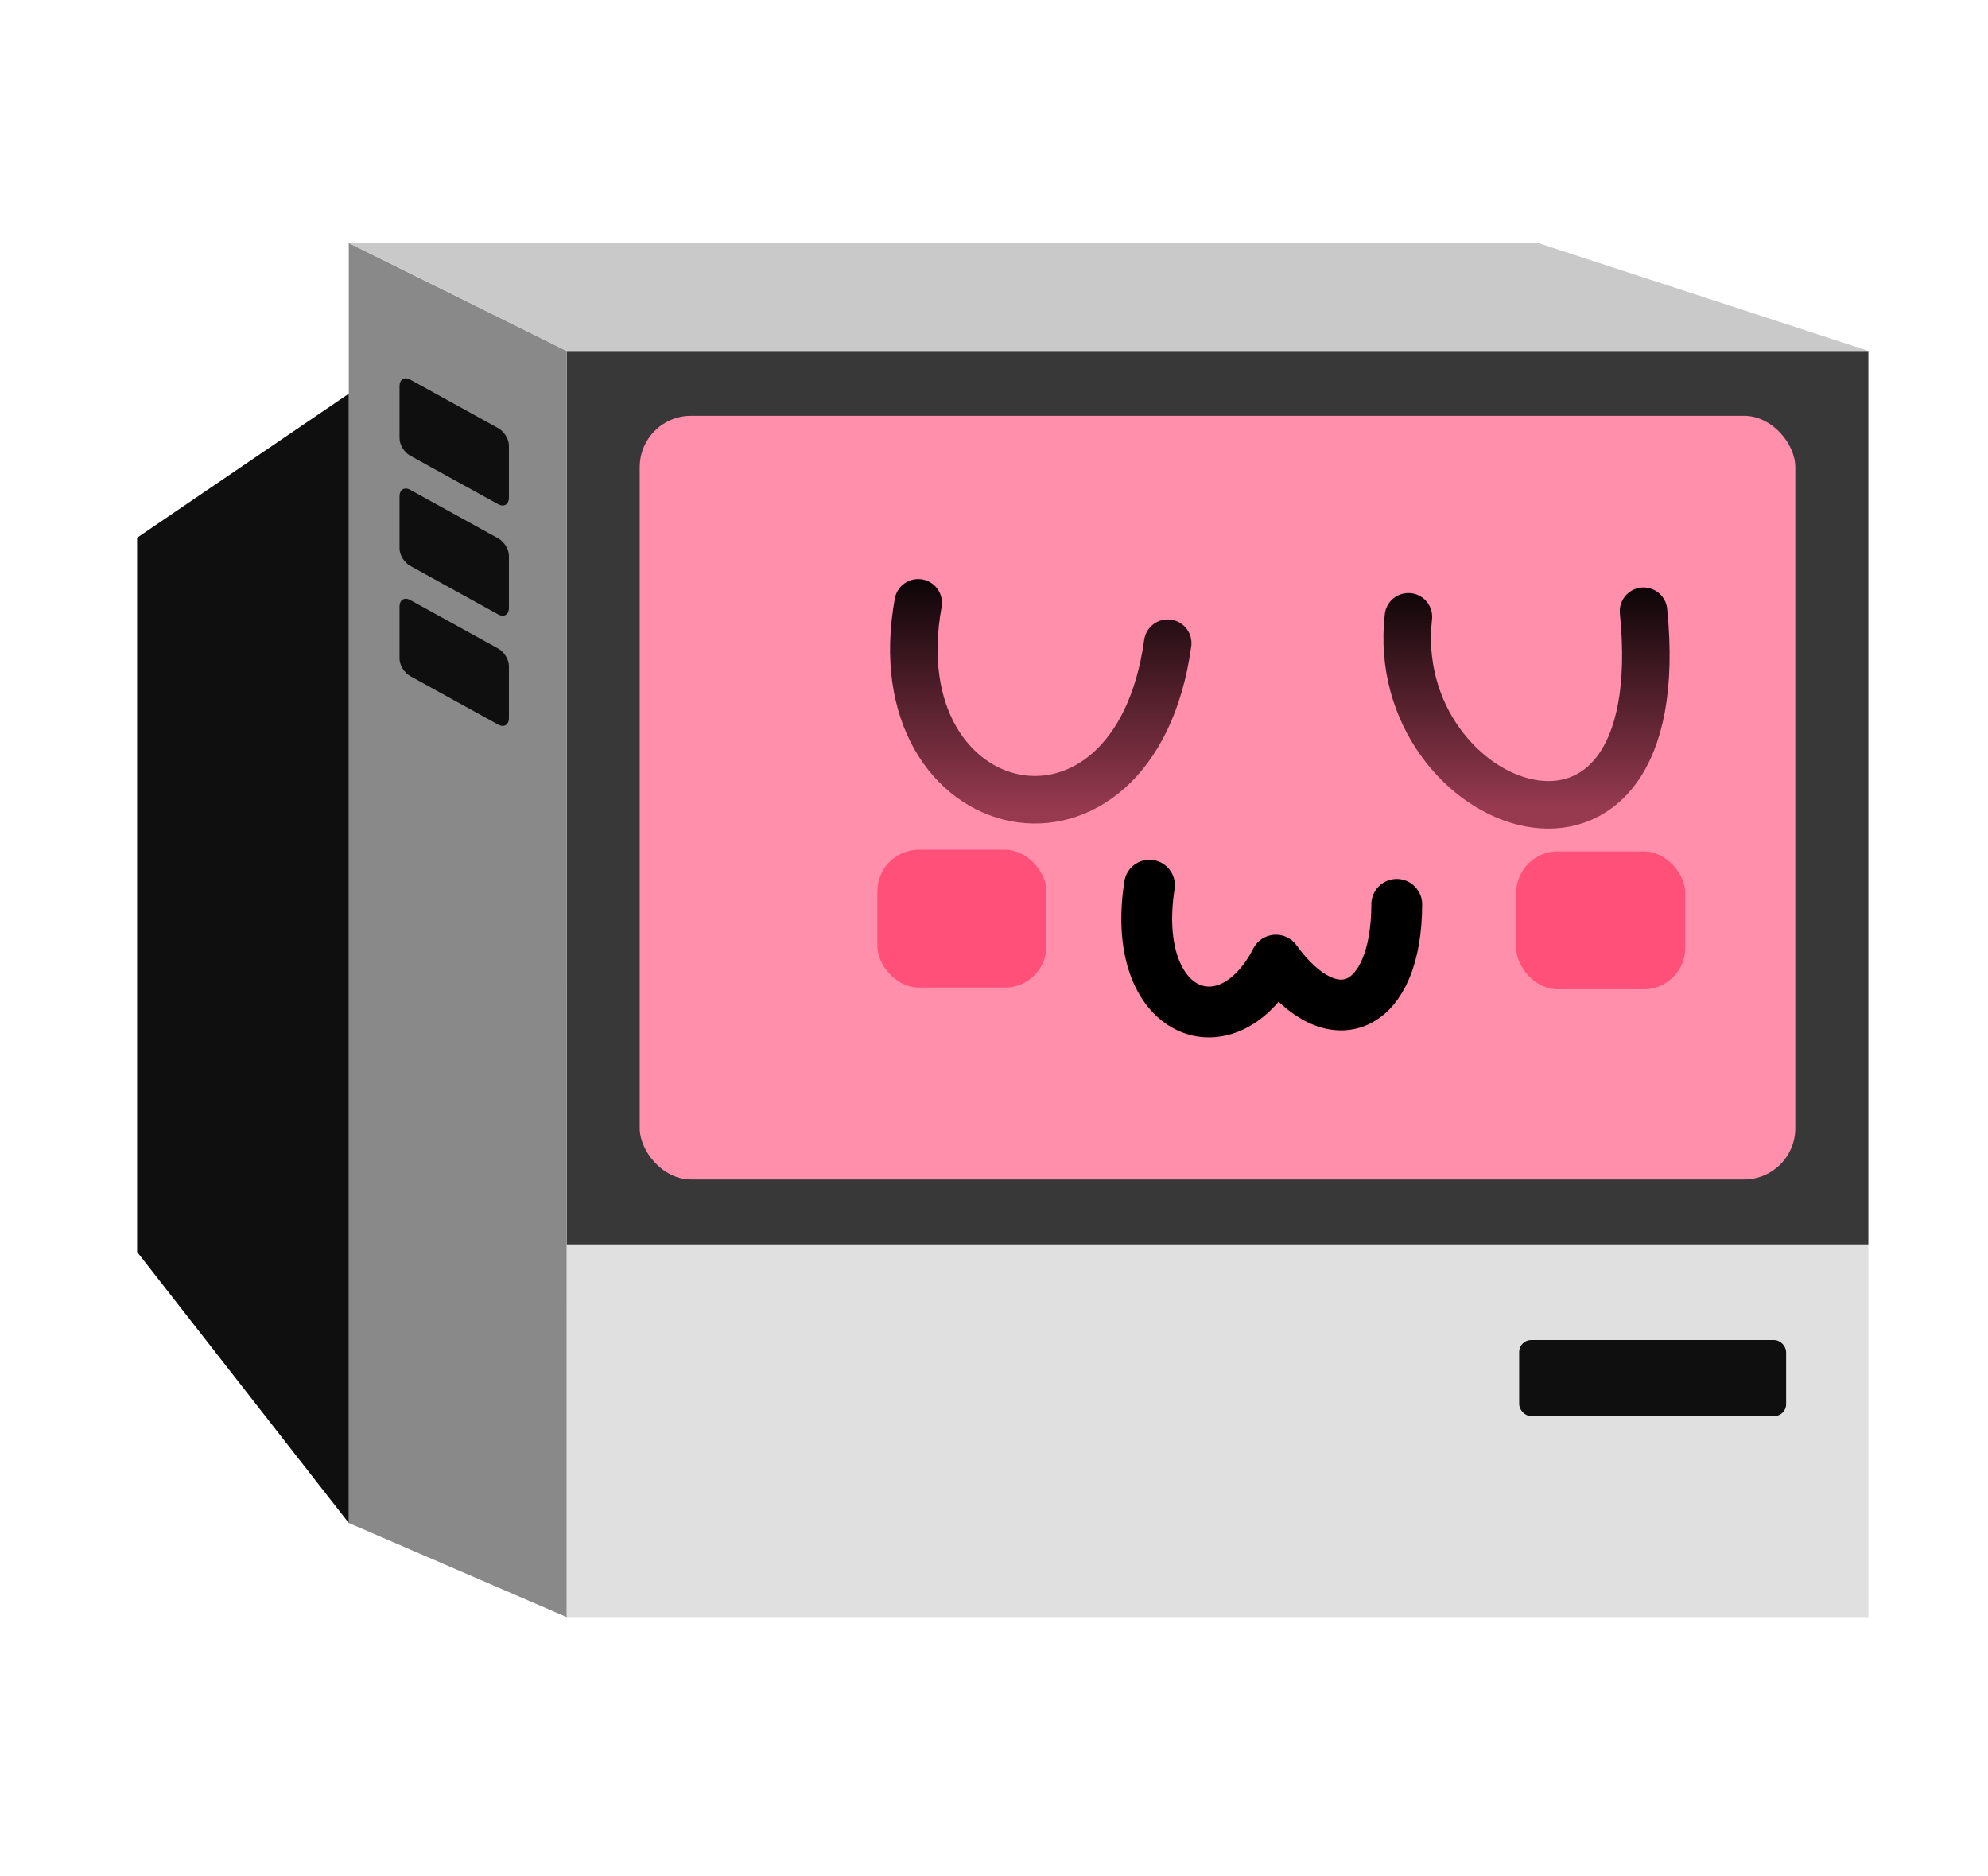 <?xml version="1.0" encoding="UTF-8" standalone="no"?>
<svg
   xmlns:dc="http://purl.org/dc/elements/1.1/"
   xmlns:cc="http://creativecommons.org/ns#"
   xmlns:rdf="http://www.w3.org/1999/02/22-rdf-syntax-ns#"
   xmlns:svg="http://www.w3.org/2000/svg"
   xmlns="http://www.w3.org/2000/svg"
   xmlns:xlink="http://www.w3.org/1999/xlink"
   xmlns:sodipodi="http://sodipodi.sourceforge.net/DTD/sodipodi-0.dtd"
   xmlns:inkscape="http://www.inkscape.org/namespaces/inkscape"
   version="1.1"
   id="svg2"
   width="195.667"
   height="184.667"
   viewBox="0 0 195.667 184.667"
   sodipodi:docname="uwu.svg"
   inkscape:version="1.0.2 (e86c870879, 2021-01-15, custom)">
  <defs
     id="defs6">
    <linearGradient
       inkscape:collect="always"
       id="linearGradient1091">
      <stop
         style="stop-color:#000000;stop-opacity:1"
         offset="0"
         id="stop1087" />
      <stop
         style="stop-color:#973a50;stop-opacity:1"
         offset="1"
         id="stop1089" />
    </linearGradient>
    <linearGradient
       inkscape:collect="always"
       id="linearGradient1163">
      <stop
         style="stop-color:#1e190d;stop-opacity:1"
         offset="0"
         id="stop1159" />
      <stop
         style="stop-color:#916a03;stop-opacity:1"
         offset="1"
         id="stop1161" />
    </linearGradient>
    <inkscape:perspective
       sodipodi:type="inkscape:persp3d"
       inkscape:vp_x="0 : 92.333335 : 1"
       inkscape:vp_y="0 : 1000 : 0"
       inkscape:vp_z="195.66667 : 92.333335 : 1"
       inkscape:persp3d-origin="97.833335 : 61.555557 : 1"
       id="perspective36" />
    <linearGradient
       inkscape:collect="always"
       xlink:href="#linearGradient1163"
       id="linearGradient1165"
       x1="90.475"
       y1="62.197"
       x2="90.479"
       y2="80.065"
       gradientUnits="userSpaceOnUse"
       gradientTransform="translate(237.624,-1.962)" />
    <linearGradient
       inkscape:collect="always"
       xlink:href="#linearGradient1091"
       id="linearGradient1059"
       gradientUnits="userSpaceOnUse"
       x1="243.798"
       y1="51.098"
       x2="243.798"
       y2="79.461"
       gradientTransform="matrix(1,0,0,0.875,-140.98,10.345)" />
    <linearGradient
       inkscape:collect="always"
       xlink:href="#linearGradient1091"
       id="linearGradient1079"
       x1="290.873"
       y1="52.035"
       x2="290.873"
       y2="79.156"
       gradientUnits="userSpaceOnUse"
       gradientTransform="matrix(1,0,0,0.875,-140.98,10.345)" />
  </defs>
  <sodipodi:namedview
     pagecolor="#ffffff"
     bordercolor="#666666"
     borderopacity="1"
     objecttolerance="10"
     gridtolerance="10"
     guidetolerance="10"
     inkscape:pageopacity="0"
     inkscape:pageshadow="2"
     inkscape:window-width="1419"
     inkscape:window-height="1016"
     id="namedview4"
     showgrid="false"
     inkscape:snap-page="false"
     inkscape:snap-bbox="true"
     inkscape:bbox-paths="true"
     inkscape:bbox-nodes="true"
     inkscape:snap-bbox-edge-midpoints="true"
     inkscape:snap-bbox-midpoints="true"
     inkscape:zoom="1.732062"
     inkscape:cx="133.26169"
     inkscape:cy="81.955156"
     inkscape:window-x="3126"
     inkscape:window-y="283"
     inkscape:window-maximized="0"
     inkscape:current-layer="g10"
     inkscape:document-rotation="0"
     showguides="false" />
  <g
     inkscape:groupmode="layer"
     inkscape:label="Image"
     id="g10">
    <rect
       style="fill:#e0e0e0;fill-opacity:1;fill-rule:evenodd;stroke-width:0.54"
       id="rect14"
       width="128.122"
       height="36.683"
       x="55.772"
       y="122.469" />
    <path
       style="fill:#383838;fill-opacity:1;stroke-width:1.243"
       id="rect38"
       width="128.122"
       height="87.936"
       x="55.772"
       y="34.533"
       sodipodi:type="rect"
       d="M 55.772,34.533 H 183.893 V 122.469 H 55.772 Z" />
    <rect
       style="fill:#0f0f0f;fill-opacity:1;stroke-width:0.628;stroke-miterlimit:4;stroke-dasharray:none"
       id="rect984"
       width="26.275"
       height="7.486"
       x="149.523"
       y="131.882"
       ry="1.179" />
    <path
       style="fill:#898989;fill-opacity:1;stroke:#000000;stroke-width:0;stroke-linecap:butt;stroke-linejoin:miter;stroke-miterlimit:4;stroke-dasharray:none;stroke-opacity:1"
       d="M 55.772,159.151 34.329,149.891 V 23.919 l 21.442,10.614 z"
       id="path986"
       sodipodi:nodetypes="ccccc" />
    <path
       style="fill:#c9c9c9;fill-opacity:1;stroke:#000000;stroke-width:0;stroke-linecap:butt;stroke-linejoin:miter;stroke-miterlimit:4;stroke-dasharray:none;stroke-opacity:1"
       d="M 34.329,23.919 H 151.389 l 32.505,10.614 H 55.772 Z"
       id="path988"
       sodipodi:nodetypes="ccccc" />
    <path
       style="fill:#0f0f0f;fill-opacity:1;stroke:#000000;stroke-width:0;stroke-linecap:butt;stroke-linejoin:miter;stroke-miterlimit:4;stroke-dasharray:none;stroke-opacity:1"
       d="m 34.329,38.748 -20.833,14.173 V 123.212 l 20.833,26.679 z"
       id="path990"
       sodipodi:nodetypes="ccccc" />
    <path
       id="rect984-5"
       style="fill:#0f0f0f;fill-opacity:1;stroke-width:0.628;stroke-miterlimit:4;stroke-dasharray:none"
       d="m 40.374,37.361 8.664,4.779 c 0.572,0.316 1.051,1.061 1.051,1.715 v 5.127 c 0,0.653 -0.479,0.96 -1.051,0.644 l -8.664,-4.779 c -0.572,-0.316 -1.051,-1.061 -1.051,-1.715 v -5.127 c 0,-0.653 0.479,-0.96 1.051,-0.644 z"
       sodipodi:nodetypes="sssssssss" />
    <path
       id="rect984-5-3"
       style="fill:#0f0f0f;fill-opacity:1;stroke-width:0.628;stroke-miterlimit:4;stroke-dasharray:none"
       d="m 40.374,48.206 8.664,4.779 c 0.572,0.316 1.051,1.061 1.051,1.715 v 5.127 c 0,0.653 -0.479,0.96 -1.051,0.644 l -8.664,-4.779 c -0.572,-0.316 -1.051,-1.061 -1.051,-1.715 v -5.127 c 0,-0.653 0.479,-0.96 1.051,-0.644 z"
       sodipodi:nodetypes="sssssssss" />
    <path
       id="rect984-5-5"
       style="fill:#0f0f0f;fill-opacity:1;stroke-width:0.628;stroke-miterlimit:4;stroke-dasharray:none"
       d="m 40.374,59.051 8.664,4.779 c 0.572,0.316 1.051,1.061 1.051,1.715 v 5.127 c 0,0.653 -0.479,0.96 -1.051,0.644 l -8.664,-4.779 c -0.572,-0.316 -1.051,-1.061 -1.051,-1.715 v -5.127 c 0,-0.653 0.479,-0.96 1.051,-0.644 z"
       sodipodi:nodetypes="sssssssss" />
    <rect
       style="fill:#ff8fab;fill-opacity:1;stroke-width:1.082;stroke-miterlimit:4;stroke-dasharray:none"
       id="rect38-7-5"
       width="113.74"
       height="75.156"
       x="62.963"
       y="40.923"
       ry="5.053" />
    <rect
       style="fill:#ff507a;fill-opacity:1;stroke-width:4.339;stroke-linecap:round;stroke-miterlimit:4;stroke-dasharray:none;opacity:1"
       id="rect1109-2"
       width="16.641"
       height="13.565"
       x="86.356"
       y="83.629"
       ry="4.084" />
    <rect
       style="fill:#ff507a;fill-opacity:1;stroke-width:4.339;stroke-linecap:round;stroke-miterlimit:4;stroke-dasharray:none;opacity:1"
       id="rect1109-6-9"
       width="16.641"
       height="13.565"
       x="149.229"
       y="83.796"
       ry="4.084" />
    <path
       style="opacity:1;fill:none;fill-opacity:0;stroke:url(#linearGradient1059);stroke-width:4.678;stroke-linecap:round;stroke-linejoin:miter;stroke-miterlimit:4;stroke-dasharray:none;stroke-opacity:1"
       d="M 90.373,59.329 C 86.356,81.423 111.641,87.09 114.931,63.301"
       id="path959"
       sodipodi:nodetypes="cc" />
    <path
       style="opacity:1;fill:none;stroke:url(#linearGradient1079);stroke-width:4.678;stroke-linecap:round;stroke-linejoin:miter;stroke-miterlimit:4;stroke-dasharray:none;stroke-opacity:1"
       d="m 138.621,60.706 c -2.175,19.238 26.196,29.796 23.142,-0.55"
       id="path959-9"
       sodipodi:nodetypes="cc" />
    <path
       style="opacity:1;fill:none;stroke:#000000;stroke-width:5;stroke-linecap:round;stroke-linejoin:round;stroke-miterlimit:4;stroke-dasharray:none;stroke-opacity:1"
       d="m 113.136,87.118 c -2.006,12.91 7.729,16.554 12.444,7.374 5.685,7.817 11.881,4.807 11.894,-5.488"
       id="path1003"
       sodipodi:nodetypes="ccc" />
  </g>
</svg>
